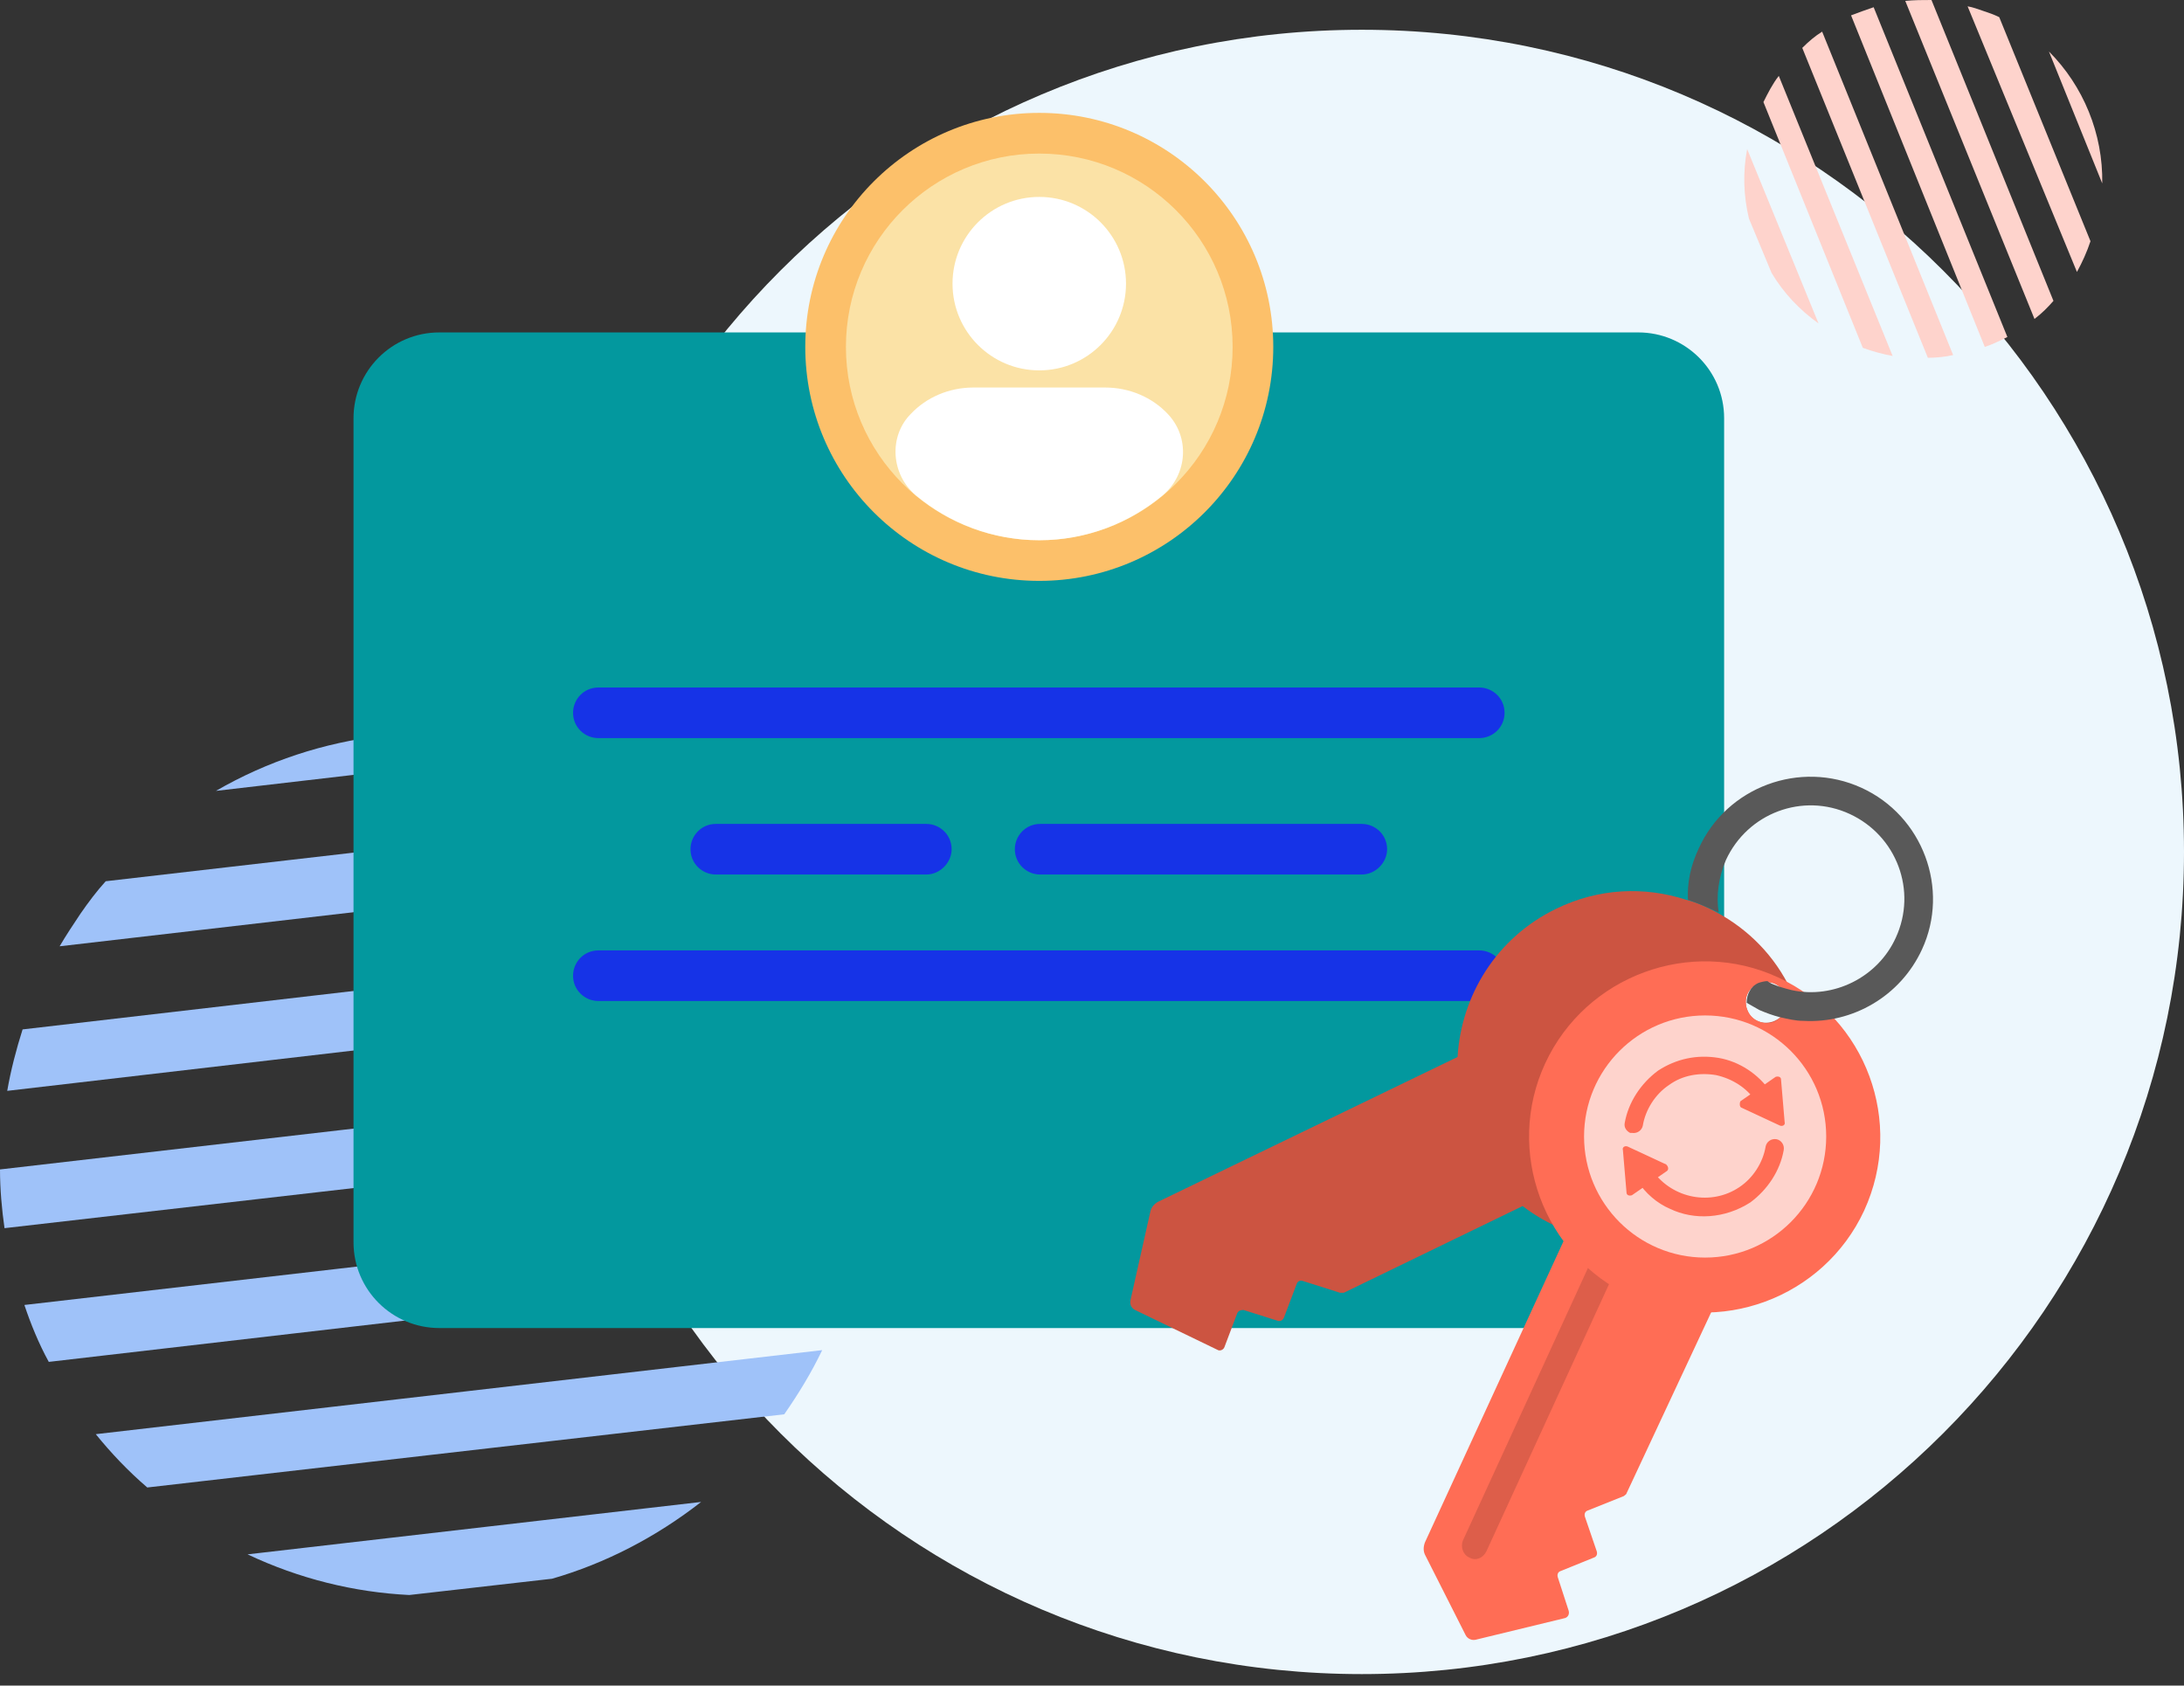 <svg width="149" height="115" viewBox="0 0 149 115" fill="none" xmlns="http://www.w3.org/2000/svg">
<rect x="0" y="0" width="149" height="115" fill="#333333" stroke="none"/>
<path d="M92.908 114.216C123.887 114.216 149 89.102 149 58.123C149 27.145 123.887 2.031 92.908 2.031C61.929 2.031 36.815 27.145 36.815 58.123C36.815 89.102 61.929 114.216 92.908 114.216Z" fill="#EDF7FD"/>
<path d="M56.585 67.89C56.031 66.596 55.353 65.301 54.613 64.068L1.541 70.232C1.11 71.588 0.74 73.006 0.493 74.424L56.585 67.89Z" fill="#9FC2F9"/>
<path d="M46.723 55.562L7.212 60.123C6.596 60.801 6.041 61.541 5.486 62.342C4.993 63.082 4.5 63.821 4.068 64.561L50.853 59.137C49.62 57.842 48.264 56.671 46.723 55.562Z" fill="#9FC2F9"/>
<path d="M14.732 53.959L38.032 51.247C30.204 48.905 21.759 49.891 14.732 53.959Z" fill="#9FC2F9"/>
<path d="M58.804 77.073C58.681 75.717 58.496 74.422 58.188 73.066L0 79.785C0 81.141 0.123 82.497 0.308 83.792L58.804 77.073Z" fill="#9FC2F9"/>
<path d="M37.662 107.71C41.299 106.662 44.751 104.875 47.833 102.471L16.89 106.046C20.403 107.71 24.163 108.635 27.923 108.82L37.662 107.71Z" fill="#9FC2F9"/>
<path d="M58.065 86.566C58.434 85.21 58.619 83.793 58.804 82.436L1.664 89.032C2.096 90.326 2.65 91.683 3.328 92.915L58.065 86.566Z" fill="#9FC2F9"/>
<path d="M53.504 96.491C54.49 95.073 55.353 93.655 56.093 92.114L6.534 97.847C7.582 99.141 8.753 100.374 10.048 101.484L53.504 96.491Z" fill="#9FC2F9"/>
<path d="M138.799 21.759C139.292 21.389 139.723 20.957 140.093 20.526L131.772 0C131.155 0 130.601 -9.41468e-07 129.984 0.062L138.799 21.759Z" fill="#FED3CC"/>
<path d="M142.62 16.458L136.395 1.171C136.025 0.986 135.655 0.863 135.285 0.74C134.915 0.617 134.607 0.493 134.237 0.432L141.696 18.554C142.066 17.876 142.374 17.198 142.62 16.458Z" fill="#FED3CC"/>
<path d="M139.785 3.514L143.422 12.513C143.484 9.123 142.127 5.856 139.785 3.514Z" fill="#FED3CC"/>
<path d="M135.409 23.67C135.964 23.485 136.457 23.238 136.95 22.992L127.827 0.493C127.272 0.678 126.779 0.863 126.286 1.048L135.409 23.67Z" fill="#FED3CC"/>
<path d="M120.862 18.616C121.663 19.972 122.772 21.143 124.067 22.067L119.197 10.171C118.889 11.774 118.951 13.376 119.321 14.917L120.862 18.616Z" fill="#FED3CC"/>
<path d="M131.525 24.41C132.08 24.41 132.696 24.349 133.251 24.225L124.313 2.158C123.82 2.466 123.389 2.836 122.957 3.268L131.525 24.41Z" fill="#FED3CC"/>
<path d="M127.087 23.73C127.765 23.977 128.443 24.162 129.121 24.285L121.355 5.177C120.923 5.732 120.615 6.348 120.307 6.964L127.087 23.73Z" fill="#FED3CC"/>
<path d="M111.77 90.607H29.974C26.769 90.607 24.118 88.018 24.118 84.751V28.535C24.118 25.33 26.707 22.68 29.974 22.68H111.77C114.975 22.68 117.626 25.269 117.626 28.535V84.751C117.626 87.956 114.975 90.607 111.77 90.607Z" fill="#03989E"/>
<path d="M70.902 39.631C79.719 39.631 86.867 32.483 86.867 23.666C86.867 14.849 79.719 7.701 70.902 7.701C62.085 7.701 54.938 14.849 54.938 23.666C54.938 32.483 62.085 39.631 70.902 39.631Z" fill="#FCC06A"/>
<path d="M70.903 36.858C78.188 36.858 84.094 30.953 84.094 23.668C84.094 16.382 78.188 10.477 70.903 10.477C63.618 10.477 57.712 16.382 57.712 23.668C57.712 30.953 63.618 36.858 70.903 36.858Z" fill="#FBE2A6"/>
<path d="M75.402 26.439H66.403C64.739 26.439 63.198 27.117 62.15 28.227C60.609 29.768 60.794 32.357 62.458 33.775C64.739 35.685 67.697 36.857 70.903 36.857C74.108 36.857 77.067 35.685 79.347 33.775C81.011 32.357 81.196 29.83 79.655 28.227C78.608 27.117 77.067 26.439 75.402 26.439Z" fill="white"/>
<path d="M70.903 25.269C74.171 25.269 76.82 22.62 76.82 19.352C76.82 16.084 74.171 13.435 70.903 13.435C67.635 13.435 64.985 16.084 64.985 19.352C64.985 22.62 67.635 25.269 70.903 25.269Z" fill="white"/>
<path d="M100.92 50.357H40.822C39.897 50.357 39.096 49.617 39.096 48.631C39.096 47.707 39.835 46.905 40.822 46.905H100.92C101.845 46.905 102.646 47.645 102.646 48.631C102.646 49.617 101.845 50.357 100.92 50.357Z" fill="#1633E7"/>
<path d="M100.92 68.294H40.822C39.897 68.294 39.096 67.554 39.096 66.568C39.096 65.643 39.835 64.842 40.822 64.842H100.92C101.845 64.842 102.646 65.582 102.646 66.568C102.646 67.554 101.845 68.294 100.92 68.294Z" fill="#1633E7"/>
<path d="M63.197 59.664H48.835C47.911 59.664 47.109 58.924 47.109 57.938C47.109 57.013 47.849 56.212 48.835 56.212H63.197C64.122 56.212 64.923 56.952 64.923 57.938C64.923 58.862 64.122 59.664 63.197 59.664Z" fill="#1633E7"/>
<path d="M92.907 59.664H70.963C70.039 59.664 69.237 58.924 69.237 57.938C69.237 57.013 69.977 56.212 70.963 56.212H92.907C93.832 56.212 94.633 56.952 94.633 57.938C94.633 58.862 93.832 59.664 92.907 59.664Z" fill="#1633E7"/>
<path d="M122.987 69.71C122.802 68.97 122.556 68.292 122.186 67.614C122.186 67.614 122.186 67.614 122.186 67.552C121.076 65.21 119.289 63.422 117.131 62.251C116.453 61.881 115.775 61.573 115.036 61.388C112.2 60.464 109.056 60.587 106.159 62.005C102.091 63.977 99.687 67.922 99.441 72.113L79.038 81.976C78.791 82.099 78.545 82.346 78.483 82.654L77.127 88.695C77.065 89.003 77.189 89.249 77.435 89.373L83.044 92.085C83.229 92.208 83.476 92.085 83.538 91.9L84.4 89.619C84.462 89.434 84.647 89.373 84.832 89.373L87.174 90.112C87.359 90.174 87.544 90.051 87.606 89.866L88.469 87.585C88.53 87.4 88.715 87.338 88.9 87.4L91.427 88.201C91.489 88.201 91.612 88.201 91.674 88.201L103.879 82.284C107.331 84.934 112.138 85.612 116.392 83.578C121.878 81.051 124.466 75.134 122.987 69.71ZM121.384 69.463C121.323 69.525 121.2 69.586 121.076 69.648C120.398 69.956 119.535 69.71 119.227 68.97C119.165 68.785 119.104 68.662 119.104 68.477C119.042 67.922 119.35 67.367 119.905 67.121C120.09 66.997 120.275 66.997 120.521 66.997C120.891 66.997 121.261 67.121 121.569 67.429C121.693 67.552 121.754 67.675 121.816 67.799C122.062 68.353 121.878 69.093 121.384 69.463Z" fill="#CC5441"/>
<path d="M118.056 86.723L107.885 82.038L97.221 105.215C97.098 105.523 97.098 105.831 97.221 106.078L99.995 111.564C100.118 111.81 100.427 111.933 100.673 111.872L106.776 110.392C106.96 110.331 107.084 110.146 107.022 109.899L106.282 107.619C106.221 107.434 106.282 107.249 106.467 107.187L108.748 106.263C108.933 106.201 108.995 106.016 108.933 105.831L108.132 103.489C108.07 103.304 108.132 103.119 108.317 103.057L110.782 102.071C110.844 102.009 110.967 101.948 110.967 101.886L118.056 86.723Z" fill="#FF6D55"/>
<path d="M100.241 106.263C99.81 106.078 99.625 105.523 99.81 105.091L108.747 85.613C108.932 85.182 109.487 84.997 109.919 85.182C110.35 85.367 110.535 85.921 110.35 86.353L101.412 105.831C101.166 106.324 100.673 106.509 100.241 106.263Z" fill="#DD5E4A"/>
<path d="M116.33 85.799C120.892 85.799 124.59 82.101 124.59 77.539C124.59 72.977 120.892 69.279 116.33 69.279C111.768 69.279 108.07 72.977 108.07 77.539C108.07 82.101 111.768 85.799 116.33 85.799Z" fill="#CCCCCC"/>
<path d="M121.323 66.69C115.344 63.916 108.194 66.566 105.42 72.545C102.646 78.525 105.297 85.675 111.276 88.448C117.255 91.222 124.405 88.572 127.179 82.593C129.953 76.552 127.302 69.463 121.323 66.69ZM119.905 69.648C119.227 69.34 118.919 68.477 119.227 67.799C119.536 67.121 120.399 66.813 121.077 67.121C121.755 67.429 122.063 68.292 121.755 68.97C121.446 69.71 120.645 70.018 119.905 69.648Z" fill="#FF6D55"/>
<path d="M116.33 85.799C120.892 85.799 124.59 82.101 124.59 77.539C124.59 72.977 120.892 69.279 116.33 69.279C111.768 69.279 108.07 72.977 108.07 77.539C108.07 82.101 111.768 85.799 116.33 85.799Z" fill="#FED3CC"/>
<path d="M111.214 77.293C110.967 77.169 110.782 76.923 110.844 76.615C111.091 75.197 111.954 73.903 113.125 73.04C114.357 72.238 115.775 71.93 117.255 72.177C118.672 72.423 119.967 73.286 120.768 74.457C120.953 74.704 120.891 75.074 120.645 75.32C120.398 75.505 119.967 75.505 119.782 75.197C119.782 75.197 119.782 75.197 119.782 75.135C119.165 74.211 118.179 73.594 117.07 73.348C115.96 73.163 114.789 73.348 113.864 74.026C112.94 74.642 112.262 75.69 112.077 76.8C112.015 77.108 111.707 77.354 111.337 77.293C111.337 77.293 111.275 77.293 111.214 77.293Z" fill="#FF6D55"/>
<path d="M118.795 75.566L121.446 76.799C121.631 76.861 121.816 76.737 121.754 76.552L121.508 73.655C121.508 73.47 121.323 73.409 121.138 73.47L118.734 75.135C118.672 75.258 118.672 75.504 118.795 75.566Z" fill="#FF6D55"/>
<path d="M113.925 82.469C113.062 82.099 112.261 81.421 111.706 80.558C111.521 80.25 111.645 79.88 111.891 79.695C112.199 79.51 112.569 79.572 112.754 79.88C114.11 81.791 116.761 82.284 118.672 80.989C119.596 80.373 120.274 79.325 120.459 78.216C120.521 77.907 120.829 77.661 121.199 77.722C121.507 77.784 121.754 78.092 121.692 78.462C121.445 79.88 120.582 81.174 119.411 82.037C117.685 83.147 115.59 83.27 113.925 82.469Z" fill="#FF6D55"/>
<path d="M113.679 79.449L111.028 78.216C110.843 78.155 110.658 78.278 110.72 78.463L110.967 81.36C110.967 81.545 111.152 81.606 111.336 81.545L113.74 79.88C113.864 79.757 113.802 79.572 113.679 79.449Z" fill="#FF6D55"/>
<path d="M126.994 53.746C122.802 51.835 117.809 53.684 115.898 57.876C115.344 59.047 115.097 60.218 115.159 61.389C115.898 61.636 116.576 61.944 117.254 62.252C117.07 61.081 117.254 59.848 117.748 58.677C119.227 55.471 122.987 54.054 126.192 55.533C129.398 57.013 130.815 60.773 129.336 63.978C128.103 66.69 125.083 68.169 122.247 67.553C122.001 67.491 121.754 67.43 121.569 67.368C121.323 67.306 121.076 67.183 120.891 67.121C120.768 67.06 120.645 66.998 120.583 66.936C120.398 66.936 120.152 66.998 119.967 67.06C119.412 67.306 119.165 67.861 119.165 68.416C119.474 68.601 119.72 68.724 120.028 68.909C120.46 69.094 120.953 69.279 121.446 69.402C122.001 69.525 122.494 69.649 123.049 69.649C126.377 69.834 129.644 67.984 131.123 64.779C133.034 60.649 131.185 55.656 126.994 53.746Z" fill="#595959"/>
</svg>
